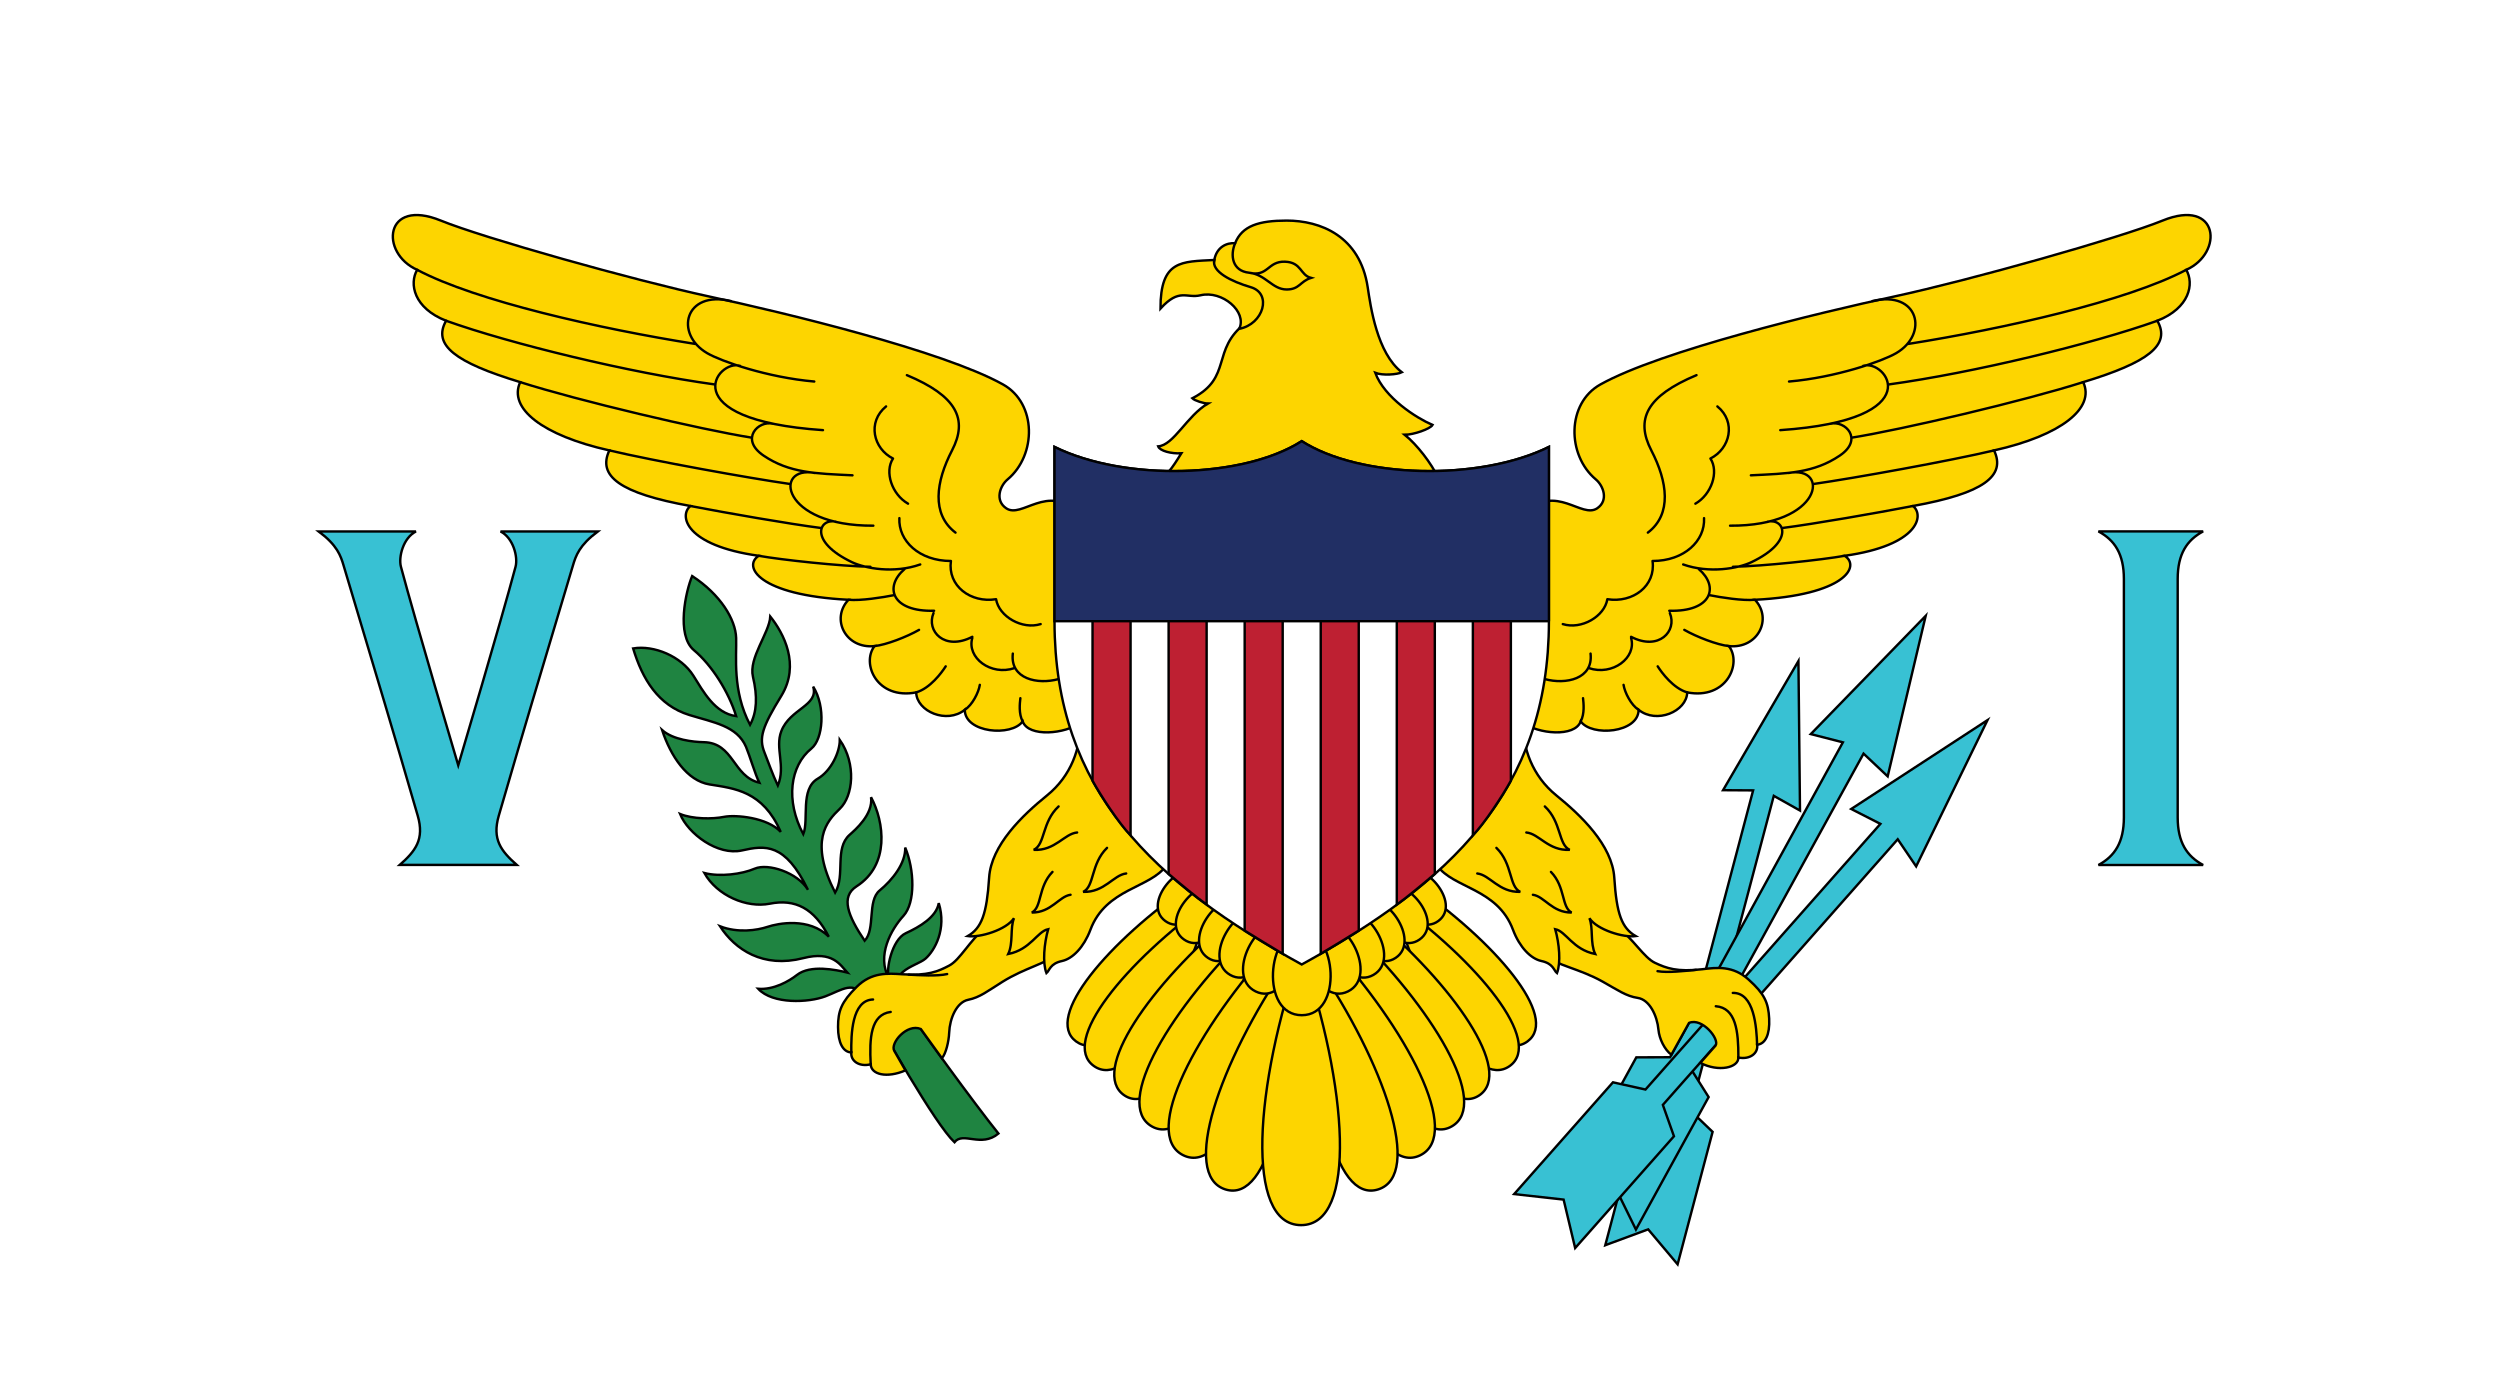 <?xml version="1.0" encoding="UTF-8" standalone="no"?>
<!-- Generator: Adobe Illustrator 18.0.0, SVG Export Plug-In . SVG Version: 6.00 Build 0)  -->
<!DOCTYPE svg  PUBLIC '-//W3C//DTD SVG 1.1//EN'  'http://www.w3.org/Graphics/SVG/1.1/DTD/svg11.dtd'>
<svg style="enable-background:new 0 0 144 80" xmlns="http://www.w3.org/2000/svg" xml:space="preserve" version="1.1" y="0px" x="0px" xmlns:xlink="http://www.w3.org/1999/xlink" viewBox="0 0 144 80">
<g id="ISV">
		<rect height="81" width="144.58" y="0" x="0" fill="#fff"/>
		<path d="m29.764 49.818c-0.901-0.8-1.431-1.466-1.034-2.834 1.635-5.635 2.034-6.901 4.269-14.404 0.171-0.576 0.367-1.168 1.434-1.968h-5.603c0.733 0.366 1.016 1.472 0.866 2.034-0.834 3.135-3.301 11.438-3.301 11.438s-2.467-8.303-3.301-11.438c-0.15-0.562 0.133-1.668 0.866-2.034h-5.601c1.067 0.8 1.263 1.392 1.434 1.968 2.234 7.503 2.635 8.77 4.268 14.404 0.398 1.368-0.132 2.034-1.033 2.834h6.736z" fill="#38C1D3"/>
		<path d="m29.764 49.818c-0.901-0.8-1.431-1.466-1.034-2.834 1.635-5.635 2.034-6.901 4.269-14.404 0.171-0.576 0.367-1.168 1.434-1.968h-5.603c0.733 0.366 1.016 1.472 0.866 2.034-0.834 3.135-3.301 11.438-3.301 11.438s-2.467-8.303-3.301-11.438c-0.15-0.562 0.133-1.668 0.866-2.034h-5.601c1.067 0.8 1.263 1.392 1.434 1.968 2.234 7.503 2.635 8.77 4.268 14.404 0.398 1.368-0.132 2.034-1.033 2.834h6.736v0z" stroke="#000" stroke-linecap="round" stroke-width=".14" fill="none"/>
		<path d="m126.9 49.824c-0.939-0.506-1.465-1.306-1.465-2.739v-13.738c0-1.434 0.525-2.234 1.465-2.739h-6.031c0.94 0.505 1.467 1.306 1.467 2.739v13.738c0 1.434-0.526 2.233-1.467 2.739h6.03z" fill="#38C1D3"/>
		<path d="m126.9 49.824c-0.939-0.506-1.465-1.306-1.465-2.739v-13.738c0-1.434 0.525-2.234 1.465-2.739h-6.031c0.94 0.505 1.467 1.306 1.467 2.739v13.738c0 1.434-0.526 2.233-1.467 2.739h6.03v0z" stroke="#000" stroke-linecap="round" stroke-width=".14" fill="none"/>
		<polygon points="103.59 38.075 103.68 46.688 102.17 45.841 97.374 63.976 98.646 65.195 96.63 72.825 94.934 70.81 92.464 71.724 94.481 64.094 96.188 63.662 100.98 45.526 99.248 45.515" fill="#38C1D3"/>
		<polygon stroke-linecap="round" stroke="#000" points="103.59 38.075 103.68 46.688 102.17 45.841 97.374 63.976 98.646 65.195 96.63 72.825 94.934 70.81 92.464 71.724 94.481 64.094 96.188 63.662 100.98 45.526 99.248 45.515" stroke-width=".14" fill="none"/>
		<polygon points="110.92 35.473 108.73 44.718 107.34 43.408 97.381 61.547 98.417 63.191 94.229 70.822 92.948 68.215 90.062 68.536 94.251 60.904 96.195 60.896 106.15 42.758 104.3 42.284" fill="#38C1D3"/>
		<polygon stroke-linecap="round" stroke="#000" points="110.92 35.473 108.73 44.718 107.34 43.408 97.381 61.547 98.417 63.191 94.229 70.822 92.948 68.215 90.062 68.536 94.251 60.904 96.195 60.896 106.15 42.758 104.3 42.284" stroke-width=".14" fill="none"/>
		<polygon points="114.48 41.479 110.37 49.904 109.31 48.341 95.78 63.641 96.42 65.449 90.729 71.887 90.064 69.097 87.215 68.779 92.905 62.342 94.78 62.757 108.31 47.456 106.63 46.598" fill="#38C1D3"/>
		<polygon stroke-linecap="round" stroke="#000" points="114.48 41.479 110.37 49.904 109.31 48.341 95.78 63.641 96.42 65.449 90.729 71.887 90.064 69.097 87.215 68.779 92.905 62.342 94.78 62.757 108.31 47.456 106.63 46.598" stroke-width=".14" fill="none"/>
		<path d="m52.038 57.788c-1.268-1.834 0.732-2.101 1.267-2.567 0.532-0.467 1.233-1.7 0.767-3.201-0.133 0.801-1.102 1.367-1.9 1.733-0.8 0.367-1.167 2.135-0.967 2.602-0.734-1.301 0.133-2.834 0.834-3.602 0.699-0.767 0.633-2.668 0.1-3.934 0.033 0.9-0.734 1.867-1.467 2.468s-0.234 2.234-0.867 2.901c-0.967-1.435-1.4-2.534-0.467-3.135 1.925-1.236 1.601-3.701 0.834-5.135 0.133 1-0.936 1.9-1.234 2.167-0.893 0.794-0.233 2.335-0.834 3.334-1.5-2.967-0.5-4.101 0.268-4.834 0.767-0.734 0.967-2.567 0-3.969 0 0.7-0.492 1.783-1.268 2.234-1.034 0.601-0.5 2.368-0.834 3.201-1.034-1.94-0.767-3.935 0.467-4.936 0.668-0.542 0.834-2.4 0.101-3.568 0.333 1.101-1.334 1.268-1.834 2.568-0.38 0.984 0.267 2.001-0.2 3.135-0.301-0.633-0.567-1.401-0.768-1.901-0.34-0.852-0.134-1.467 0.968-3.267 1.1-1.802 0.133-3.603-0.634-4.569-0.066 0.967-1.257 2.38-1 3.468 0.267 1.134 0.233 2.034-0.167 2.769-1.034-1.969-0.767-3.936-0.801-5.002-0.033-1.067-0.9-2.501-2.534-3.568-0.366 0.867-0.933 3.401 0.1 4.269 1.035 0.867 2.002 2.401 2.435 3.802-1.233-0.167-1.9-1.435-2.467-2.335-0.7-1.113-2.268-1.768-3.468-1.567 0.533 1.767 1.441 3.279 3.234 3.834 1.4 0.434 2.749 0.625 3.268 1.835 0.199 0.466 0.533 1.601 0.767 2.066-1.533-0.366-1.467-2.301-3.201-2.334-0.601-0.012-1.767-0.134-2.4-0.699 0.499 1.5 1.431 2.921 2.734 3.133 1.434 0.234 3.067 0.367 4.101 2.734-0.766-0.833-2.601-1-3.267-0.867-0.667 0.134-1.802 0.134-2.534-0.166 0.466 1.133 2.162 2.417 3.566 2.101 1.334-0.3 2.484-0.451 3.803 2.267-0.602-1.001-2.303-1.548-3.068-1.218-0.734 0.317-2 0.483-2.901 0.25 0.733 1.301 2.435 2.034 3.769 1.768 1.461-0.292 2.566 0.267 3.4 1.901-1.133-1.134-2.934-0.768-3.533-0.567-0.601 0.2-1.701 0.366-2.734-0.033 0.866 1.334 2.467 2.434 4.801 1.834 1.686-0.434 2.135 0.399 2.533 0.833-0.666-0.166-2.133-0.466-2.9 0.135-0.458 0.359-1.333 0.866-2.233 0.799 0.833 0.901 2.9 0.802 3.868 0.435 0.967-0.367 1.667-0.967 2.268 0.1 1.066 2 4.067 7.269 5.168 8.303 0.5-0.634 1.533 0.334 2.533-0.5-1.337-1.669-4.639-6.171-5.472-7.505z" fill="#1F8441"/>
		<path d="m52.038 57.788c-1.268-1.834 0.732-2.101 1.267-2.567 0.532-0.467 1.233-1.7 0.767-3.201-0.133 0.801-1.102 1.367-1.9 1.733-0.8 0.367-1.167 2.135-0.967 2.602-0.734-1.301 0.133-2.834 0.834-3.602 0.699-0.767 0.633-2.668 0.1-3.934 0.033 0.9-0.734 1.867-1.467 2.468s-0.234 2.234-0.867 2.901c-0.967-1.435-1.4-2.534-0.467-3.135 1.925-1.236 1.601-3.701 0.834-5.135 0.133 1-0.936 1.9-1.234 2.167-0.893 0.794-0.233 2.335-0.834 3.334-1.5-2.967-0.5-4.101 0.268-4.834 0.767-0.734 0.967-2.567 0-3.969 0 0.7-0.492 1.783-1.268 2.234-1.034 0.601-0.5 2.368-0.834 3.201-1.034-1.94-0.767-3.935 0.467-4.936 0.668-0.542 0.834-2.4 0.101-3.568 0.333 1.101-1.334 1.268-1.834 2.568-0.38 0.984 0.267 2.001-0.2 3.135-0.301-0.633-0.567-1.401-0.768-1.901-0.34-0.852-0.134-1.467 0.968-3.267 1.1-1.802 0.133-3.603-0.634-4.569-0.066 0.967-1.257 2.38-1 3.468 0.267 1.134 0.233 2.034-0.167 2.769-1.034-1.969-0.767-3.936-0.801-5.002-0.033-1.067-0.9-2.501-2.534-3.568-0.366 0.867-0.933 3.401 0.1 4.269 1.035 0.867 2.002 2.401 2.435 3.802-1.233-0.167-1.9-1.435-2.467-2.335-0.7-1.113-2.268-1.768-3.468-1.567 0.533 1.767 1.441 3.279 3.234 3.834 1.4 0.434 2.749 0.625 3.268 1.835 0.199 0.466 0.533 1.601 0.767 2.066-1.533-0.366-1.467-2.301-3.201-2.334-0.601-0.012-1.767-0.134-2.4-0.699 0.499 1.5 1.431 2.921 2.734 3.133 1.434 0.234 3.067 0.367 4.101 2.734-0.766-0.833-2.601-1-3.267-0.867-0.667 0.134-1.802 0.134-2.534-0.166 0.466 1.133 2.162 2.417 3.566 2.101 1.334-0.3 2.484-0.451 3.803 2.267-0.602-1.001-2.303-1.548-3.068-1.218-0.734 0.317-2 0.483-2.901 0.25 0.733 1.301 2.435 2.034 3.769 1.768 1.461-0.292 2.566 0.267 3.4 1.901-1.133-1.134-2.934-0.768-3.533-0.567-0.601 0.2-1.701 0.366-2.734-0.033 0.866 1.334 2.467 2.434 4.801 1.834 1.686-0.434 2.135 0.399 2.533 0.833-0.666-0.166-2.133-0.466-2.9 0.135-0.458 0.359-1.333 0.866-2.233 0.799 0.833 0.901 2.9 0.802 3.868 0.435 0.967-0.367 1.667-0.967 2.268 0.1 1.066 2 4.067 7.269 5.168 8.303 0.5-0.634 1.533 0.334 2.533-0.5-1.337-1.669-4.639-6.171-5.472-7.505v0z" stroke="#000" stroke-linecap="round" stroke-width=".14" fill="none"/>
		<path d="m93.091 53.337c1.006 0.752 1.594 1.824 2.243 2.126 0.648 0.301 1.262 0.537 2.722 0.364 0.829-0.099 1.759-0.222 2.668 0.601 0.909 0.822 1.134 1.312 1.18 2.245 0.047 0.933-0.227 1.463-0.693 1.503 0.074 0.481-0.406 0.872-1.08 0.738 0.012 0.584-1.131 0.856-2.193 0.308l0.883-1.001c0.232-0.379-0.781-1.622-1.533-1.301l-1.017 1.834c-0.398-0.297-0.698-0.933-0.743-1.43-0.074-0.832-0.521-1.744-1.193-1.844-0.674-0.1-1.156-0.455-2.017-0.935-1.374-0.766-2.583-0.906-3.45-1.564-0.831-1.242 2.61-4.574 4.224-1.644z" fill="#FDD500"/>
		<path d="m93.091 53.337c1.006 0.752 1.594 1.824 2.243 2.126 0.648 0.301 1.262 0.537 2.722 0.364 0.829-0.099 1.759-0.222 2.668 0.601 0.909 0.822 1.134 1.312 1.18 2.245 0.047 0.933-0.227 1.463-0.693 1.503 0.074 0.481-0.406 0.872-1.08 0.738 0.012 0.584-1.131 0.856-2.193 0.308l0.883-1.001c0.232-0.379-0.781-1.622-1.533-1.301l-1.017 1.834c-0.398-0.297-0.698-0.933-0.743-1.43-0.074-0.832-0.521-1.744-1.193-1.844-0.674-0.1-1.156-0.455-2.017-0.935-1.374-0.766-2.583-0.906-3.45-1.564-0.831-1.242 2.61-4.574 4.224-1.644v0z" stroke="#000" stroke-linecap="round" stroke-width=".14" fill="none"/>
		<path d="m61.107 54.82c-0.833 0.701-2.034 0.901-3.368 1.734-0.836 0.521-1.301 0.899-1.967 1.033-0.667 0.134-1.067 1.067-1.1 1.9-0.021 0.5-0.185 1.201-0.417 1.468l-1.217-1.685c-0.801-0.333-1.768 0.817-1.533 1.251l0.649 1.135c-1.085 0.466-1.983 0.233-2.001-0.352-0.667 0.167-1.168-0.199-1.117-0.683-0.467-0.018-0.766-0.534-0.766-1.468 0-0.933 0.199-1.434 1.066-2.301 0.866-0.867 1.801-0.79 2.633-0.734 1.469 0.101 2.068-0.166 2.702-0.499s1.167-1.434 2.134-2.234c2.519-2.102 5.383-0.291 4.302 1.435z" fill="#FDD500"/>
		<path d="m61.107 54.82c-0.833 0.701-2.034 0.901-3.368 1.734-0.836 0.521-1.301 0.899-1.967 1.033-0.667 0.134-1.067 1.067-1.1 1.9-0.021 0.5-0.185 1.201-0.417 1.468l-1.217-1.685c-0.801-0.333-1.768 0.817-1.533 1.251l0.649 1.135c-1.085 0.466-1.983 0.233-2.001-0.352-0.667 0.167-1.168-0.199-1.117-0.683-0.467-0.018-0.766-0.534-0.766-1.468 0-0.933 0.199-1.434 1.066-2.301 0.866-0.867 1.801-0.79 2.633-0.734 1.469 0.101 2.068-0.166 2.702-0.499s1.167-1.434 2.134-2.234c2.519-2.102 5.383-0.291 4.302 1.435v0z" stroke="#000" stroke-linecap="round" stroke-width=".14" fill="none"/>
		<path d="m62.132 29.521c-1.826-1.684-3.272 0.374-4.176-0.245-0.668-0.457-0.354-1.299 0.084-1.664 1.67-1.401 1.688-4.379-0.267-5.468-3.469-1.935-12.604-4.136-16.939-5.069-4.335-0.934-13.017-3.38-15.439-4.368-3.268-1.334-3.534 1.868-1.366 2.835-0.467 0.8-0.201 2.2 1.667 2.934-0.801 1.4 0.533 2.4 4.268 3.535-0.699 1.5 1.267 3.067 5.136 3.934-0.701 1.469 0.6 2.468 4.668 3.201-0.667 0.534-0.334 2.268 3.934 2.868-0.933 0.6-0.033 2.267 5.169 2.534-1.034 1.101-0.167 2.834 1.5 2.668-0.768 1 0.134 3.1 2.4 2.667 0.034 1.101 1.768 1.835 2.801 1.001 0 1.334 2.702 1.566 3.334 0.666 0.334 0.935 2.469 0.733 3.336 0.067 0 1.467-0.533 3.067-1.936 4.201-1.4 1.134-3.215 2.86-3.333 4.735-0.134 2.1-0.434 2.9-1.234 3.368 0.7 0.1 2.234-0.367 2.667-1.034-0.233 0.566-0.033 1.434-0.332 2.066 1.301-0.266 1.667-1.3 2.301-1.433-0.234 0.833-0.334 1.934-0.1 2.534 0.183-0.15 0.199-0.551 0.9-0.7 0.6-0.129 1.252-0.784 1.633-1.801 0.9-2.401 3.459-2.384 4.368-3.701l-5.044-20.331z" fill="#FDD500"/>
		<path stroke-width=".14" d="m62.132 29.521c-1.826-1.684-3.272 0.374-4.176-0.245-0.668-0.457-0.354-1.299 0.084-1.664 1.67-1.401 1.688-4.379-0.267-5.468-3.469-1.935-12.604-4.136-16.939-5.069-4.335-0.934-13.017-3.38-15.439-4.368-3.268-1.334-3.534 1.868-1.366 2.835-0.467 0.8-0.201 2.2 1.667 2.934-0.801 1.4 0.533 2.4 4.268 3.535-0.699 1.5 1.267 3.067 5.136 3.934-0.701 1.469 0.6 2.468 4.668 3.201-0.667 0.534-0.334 2.268 3.934 2.868-0.933 0.6-0.033 2.267 5.169 2.534-1.034 1.101-0.167 2.834 1.5 2.668-0.768 1 0.134 3.1 2.4 2.667 0.034 1.101 1.768 1.835 2.801 1.001 0 1.334 2.702 1.566 3.334 0.666 0.334 0.935 2.469 0.733 3.336 0.067 0 1.467-0.533 3.067-1.936 4.201-1.4 1.134-3.215 2.86-3.333 4.735-0.134 2.1-0.434 2.9-1.234 3.368 0.7 0.1 2.234-0.367 2.667-1.034-0.233 0.566-0.033 1.434-0.332 2.066 1.301-0.266 1.667-1.3 2.301-1.433-0.234 0.833-0.334 1.934-0.1 2.534 0.183-0.15 0.199-0.551 0.9-0.7 0.6-0.129 1.252-0.784 1.633-1.801 0.9-2.401 3.459-2.384 4.368-3.701l-5.044-20.331z" stroke="#000" fill="none"/>
		<path d="m87.825 29.521c1.825-1.684 3.271 0.374 4.177-0.245 0.667-0.457 0.352-1.299-0.085-1.664-1.67-1.401-1.686-4.379 0.268-5.468 3.467-1.935 12.604-4.136 16.939-5.069 4.335-0.934 13.017-3.38 15.438-4.368 3.268-1.334 3.534 1.868 1.366 2.835 0.467 0.8 0.201 2.2-1.667 2.934 0.801 1.4-0.533 2.4-4.268 3.535 0.7 1.5-1.268 3.067-5.135 3.934 0.699 1.469-0.601 2.468-4.669 3.201 0.667 0.534 0.334 2.268-3.935 2.868 0.934 0.6 0.034 2.267-5.169 2.534 1.034 1.101 0.166 2.834-1.5 2.668 0.767 1-0.133 3.1-2.4 2.667-0.033 1.101-1.768 1.835-2.801 1.001 0 1.334-2.701 1.566-3.335 0.666-0.334 0.935-2.468 0.733-3.335 0.067 0 1.467 0.534 3.067 1.935 4.201 1.4 1.134 3.216 2.86 3.334 4.735 0.134 2.1 0.433 2.9 1.233 3.368-0.699 0.1-2.232-0.367-2.666-1.034 0.233 0.566 0.032 1.434 0.333 2.066-1.302-0.266-1.667-1.3-2.302-1.433 0.234 0.833 0.334 1.934 0.102 2.534-0.185-0.15-0.201-0.551-0.901-0.7-0.601-0.129-1.252-0.784-1.634-1.801-0.9-2.401-3.459-2.384-4.368-3.701l5.04-20.331z" fill="#FDD500"/>
		<path stroke-width=".14" d="m87.825 29.521c1.825-1.684 3.271 0.374 4.177-0.245 0.667-0.457 0.352-1.299-0.085-1.664-1.67-1.401-1.686-4.379 0.268-5.468 3.467-1.935 12.604-4.136 16.939-5.069 4.335-0.934 13.017-3.38 15.438-4.368 3.268-1.334 3.534 1.868 1.366 2.835 0.467 0.8 0.201 2.2-1.667 2.934 0.801 1.4-0.533 2.4-4.268 3.535 0.7 1.5-1.268 3.067-5.135 3.934 0.699 1.469-0.601 2.468-4.669 3.201 0.667 0.534 0.334 2.268-3.935 2.868 0.934 0.6 0.034 2.267-5.169 2.534 1.034 1.101 0.166 2.834-1.5 2.668 0.767 1-0.133 3.1-2.4 2.667-0.033 1.101-1.768 1.835-2.801 1.001 0 1.334-2.701 1.566-3.335 0.666-0.334 0.935-2.468 0.733-3.335 0.067 0 1.467 0.534 3.067 1.935 4.201 1.4 1.134 3.216 2.86 3.334 4.735 0.134 2.1 0.433 2.9 1.233 3.368-0.699 0.1-2.232-0.367-2.666-1.034 0.233 0.566 0.032 1.434 0.333 2.066-1.302-0.266-1.667-1.3-2.302-1.433 0.234 0.833 0.334 1.934 0.102 2.534-0.185-0.15-0.201-0.551-0.901-0.7-0.601-0.129-1.252-0.784-1.634-1.801-0.9-2.401-3.459-2.384-4.368-3.701l5.04-20.331z" stroke="#000" fill="none"/>
		<path d="m66.576 27.777c0.7-0.3 1.267-1.366 1.467-1.667-0.567 0.034-1.234-0.132-1.334-0.399 0.9-0.066 1.667-1.768 2.867-2.468-0.233 0-0.767-0.167-0.899-0.301 2.334-1.2 1.066-2.8 3.067-4.334 1.292-0.99-0.066-1.901-0.601-2.234-0.533-0.333-1.391-0.358-1.2-1.399 0.134-0.734 0.7-1.002 1.2-0.968 0.401-1.001 1.368-1.301 2.968-1.301 1.935 0 4.221 0.88 4.668 3.835 0.167 1.101 0.534 3.801 1.968 4.902-0.267 0.133-1.1 0.199-1.533 0.032 0.533 1.434 2.367 2.602 3.301 3.002-0.133 0.232-1.101 0.566-1.602 0.566 0.701 0.566 1.534 1.634 1.936 2.501l-16.273 0.233z" fill="#FDD500"/>
		<path d="m66.576 27.777c0.7-0.3 1.267-1.366 1.467-1.667-0.567 0.034-1.234-0.132-1.334-0.399 0.9-0.066 1.667-1.768 2.867-2.468-0.233 0-0.767-0.167-0.899-0.301 2.334-1.2 1.066-2.8 3.067-4.334 1.292-0.99-0.066-1.901-0.601-2.234-0.533-0.333-1.391-0.358-1.2-1.399 0.134-0.734 0.7-1.002 1.2-0.968 0.401-1.001 1.368-1.301 2.968-1.301 1.935 0 4.221 0.88 4.668 3.835 0.167 1.101 0.534 3.801 1.968 4.902-0.267 0.133-1.1 0.199-1.533 0.032 0.533 1.434 2.367 2.602 3.301 3.002-0.133 0.232-1.101 0.566-1.602 0.566 0.701 0.566 1.534 1.634 1.936 2.501l-16.273 0.233v0z" stroke="#000" stroke-linecap="round" stroke-width=".14" fill="none"/>
		<path d="m69.943 14.975c-1.9 0.1-3.101-0.001-3.101 2.8 1.099-1.206 1.49-0.572 2.309-0.767 1.244-0.296 2.703 0.947 2.227 1.934 1.399-0.267 1.911-2.035 0.666-2.4-1.134-0.334-2.267-0.901-2.101-1.567z" fill="#FDD500"/>
		<path d="m69.943 14.975c-1.9 0.1-3.101-0.001-3.101 2.8 1.099-1.206 1.49-0.572 2.309-0.767 1.244-0.296 2.703 0.947 2.227 1.934 1.399-0.267 1.911-2.035 0.666-2.4-1.134-0.334-2.267-0.901-2.101-1.567v0z" stroke="#000" stroke-linecap="round" stroke-width=".14" fill="none"/>
		<path d="m87.983 59.986c-1.872 1.377-4.937-3.468-6.682-9.083 4.843 3.338 8.553 7.705 6.682 9.083z" fill="#FDD500"/>
		<path d="m87.983 59.986c-1.872 1.377-4.937-3.468-6.682-9.083 4.843 3.338 8.553 7.705 6.682 9.083v0z" stroke="#000" stroke-linecap="round" stroke-width=".14" fill="none"/>
		<path d="m86.955 61.405c-1.968 1.391-5.048-3.692-6.744-9.546 4.951 3.555 8.71 8.156 6.744 9.546z" fill="#FDD500"/>
		<path d="m86.955 61.405c-1.968 1.391-5.048-3.692-6.744-9.546 4.951 3.555 8.71 8.156 6.744 9.546v0z" stroke="#000" stroke-linecap="round" stroke-width=".14" fill="none"/>
		<path d="m85.198 63.097c-2.037 1.353-4.854-4.141-6.251-10.369 4.765 3.991 8.286 9.015 6.251 10.369z" fill="#FDD500"/>
		<path d="m85.198 63.097c-2.037 1.353-4.854-4.141-6.251-10.369 4.765 3.991 8.286 9.015 6.251 10.369v0z" stroke="#000" stroke-linecap="round" stroke-width=".14" fill="none"/>
		<path d="m83.62 64.881c-2.251 1.283-4.834-4.729-5.86-11.418 4.75 4.564 8.11 10.134 5.86 11.418z" fill="#FDD500"/>
		<path d="m83.62 64.881c-2.251 1.283-4.834-4.729-5.86-11.418 4.75 4.564 8.11 10.134 5.86 11.418v0z" stroke="#000" stroke-linecap="round" stroke-width=".14" fill="none"/>
		<path d="m81.806 66.544c-2.441 1.199-4.758-5.27-5.402-12.346 4.683 5.093 7.844 11.147 5.402 12.346z" fill="#FDD500"/>
		<path d="m81.806 66.544c-2.441 1.199-4.758-5.27-5.402-12.346 4.683 5.093 7.844 11.147 5.402 12.346v0z" stroke="#000" stroke-linecap="round" stroke-width=".14" fill="none"/>
		<path d="m79.388 68.509c-2.59 0.831-3.941-5.906-3.547-13 3.89 5.719 6.138 12.169 3.547 13z" fill="#FDD500"/>
		<path d="m79.388 68.509c-2.59 0.831-3.941-5.906-3.547-13 3.89 5.719 6.138 12.169 3.547 13v0z" stroke="#000" stroke-linecap="round" stroke-width=".14" fill="none"/>
		<path d="m61.982 59.986c1.872 1.377 4.938-3.468 6.682-9.083-4.842 3.338-8.554 7.705-6.682 9.083z" fill="#FDD500"/>
		<path d="m61.982 59.986c1.872 1.377 4.938-3.468 6.682-9.083-4.842 3.338-8.554 7.705-6.682 9.083v0z" stroke="#000" stroke-linecap="round" stroke-width=".14" fill="none"/>
		<path d="m63.012 61.405c1.968 1.391 5.048-3.692 6.743-9.546-4.951 3.555-8.711 8.156-6.743 9.546z" fill="#FDD500"/>
		<path d="m63.012 61.405c1.968 1.391 5.048-3.692 6.743-9.546-4.951 3.555-8.711 8.156-6.743 9.546v0z" stroke="#000" stroke-linecap="round" stroke-width=".14" fill="none"/>
		<path d="m64.77 63.097c2.035 1.353 4.853-4.141 6.249-10.369-4.764 3.991-8.286 9.015-6.249 10.369z" fill="#FDD500"/>
		<path d="m64.77 63.097c2.035 1.353 4.853-4.141 6.249-10.369-4.764 3.991-8.286 9.015-6.249 10.369v0z" stroke="#000" stroke-linecap="round" stroke-width=".14" fill="none"/>
		<path d="m66.346 64.881c2.251 1.283 4.834-4.729 5.86-11.418-4.75 4.564-8.111 10.134-5.86 11.418z" fill="#FDD500"/>
		<path d="m66.346 64.881c2.251 1.283 4.834-4.729 5.86-11.418-4.75 4.564-8.111 10.134-5.86 11.418v0z" stroke="#000" stroke-linecap="round" stroke-width=".14" fill="none"/>
		<path d="m68.159 66.544c2.443 1.199 4.76-5.27 5.402-12.346-4.681 5.093-7.843 11.147-5.402 12.346z" fill="#FDD500"/>
		<path d="m68.159 66.544c2.443 1.199 4.76-5.27 5.402-12.346-4.681 5.093-7.843 11.147-5.402 12.346v0z" stroke="#000" stroke-linecap="round" stroke-width=".14" fill="none"/>
		<path d="m70.578 68.509c2.591 0.831 3.942-5.906 3.548-13-3.892 5.719-6.139 12.169-3.548 13z" fill="#FDD500"/>
		<path d="m70.578 68.509c2.591 0.831 3.942-5.906 3.548-13-3.892 5.719-6.139 12.169-3.548 13v0z" stroke="#000" stroke-linecap="round" stroke-width=".14" fill="none"/>
		<path d="m74.944 70.567c3.258 0 2.693-8.011 0-15.797-2.692 7.787-3.255 15.797 0 15.797z" fill="#FDD500"/>
		<path d="m74.944 70.567c3.258 0 2.693-8.011 0-15.797-2.692 7.787-3.255 15.797 0 15.797v0z" stroke="#000" stroke-linecap="round" stroke-width=".14" fill="none"/>
		<path d="m82.848 53.049c-1.391 1.023-3.214-1.955-2.062-2.803 1.151-0.847 3.452 1.78 2.062 2.803z" fill="#FDD500"/>
		<path d="m82.848 53.049c-1.391 1.023-3.214-1.955-2.062-2.803 1.151-0.847 3.452 1.78 2.062 2.803v0z" stroke="#000" stroke-linecap="round" stroke-width=".14" fill="none"/>
		<path d="m81.77 54.114c-1.462 1.031-3.291-2.091-2.081-2.946 1.209-0.856 3.542 1.913 2.081 2.946z" fill="#FDD500"/>
		<path d="m81.77 54.114c-1.462 1.031-3.291-2.091-2.081-2.946 1.209-0.856 3.542 1.913 2.081 2.946v0z" stroke="#000" stroke-linecap="round" stroke-width=".14" fill="none"/>
		<path d="m80.389 55.174c-1.512 1.005-3.181-2.368-1.929-3.2s3.441 2.196 1.929 3.2z" fill="#FDD500"/>
		<path d="m80.389 55.174c-1.512 1.005-3.181-2.368-1.929-3.2s3.441 2.196 1.929 3.2v0z" stroke="#000" stroke-linecap="round" stroke-width=".14" fill="none"/>
		<path d="m79.107 56.155c-1.673 0.953-3.193-2.735-1.808-3.524 1.384-0.79 3.48 2.57 1.808 3.524z" fill="#FDD500"/>
		<path d="m79.107 56.155c-1.673 0.953-3.193-2.735-1.808-3.524 1.384-0.79 3.48 2.57 1.808 3.524v0z" stroke="#000" stroke-linecap="round" stroke-width=".14" fill="none"/>
		<path d="m77.643 57.106c-1.813 0.891-3.169-3.072-1.667-3.81 1.502-0.736 3.481 2.92 1.667 3.81z" fill="#FDD500"/>
		<path d="m77.643 57.106c-1.813 0.891-3.169-3.072-1.667-3.81 1.502-0.736 3.481 2.92 1.667 3.81v0z" stroke="#000" stroke-linecap="round" stroke-width=".14" fill="none"/>
		<path d="m67.119 53.049c1.39 1.023 3.214-1.955 2.062-2.803-1.152-0.847-3.452 1.78-2.062 2.803z" fill="#FDD500"/>
		<path d="m67.119 53.049c1.39 1.023 3.214-1.955 2.062-2.803-1.152-0.847-3.452 1.78-2.062 2.803v0z" stroke="#000" stroke-linecap="round" stroke-width=".14" fill="none"/>
		<path d="m68.196 54.114c1.462 1.031 3.291-2.091 2.081-2.946-1.21-0.856-3.542 1.913-2.081 2.946z" fill="#FDD500"/>
		<path d="m68.196 54.114c1.462 1.031 3.291-2.091 2.081-2.946-1.21-0.856-3.542 1.913-2.081 2.946v0z" stroke="#000" stroke-linecap="round" stroke-width=".14" fill="none"/>
		<path d="m69.578 55.174c1.511 1.005 3.181-2.368 1.929-3.2s-3.442 2.196-1.929 3.2z" fill="#FDD500"/>
		<path d="m69.578 55.174c1.511 1.005 3.181-2.368 1.929-3.2s-3.442 2.196-1.929 3.2v0z" stroke="#000" stroke-linecap="round" stroke-width=".14" fill="none"/>
		<path d="m70.858 56.155c1.672 0.953 3.193-2.735 1.81-3.524-1.385-0.79-3.481 2.57-1.81 3.524z" fill="#FDD500"/>
		<path d="m70.858 56.155c1.672 0.953 3.193-2.735 1.81-3.524-1.385-0.79-3.481 2.57-1.81 3.524v0z" stroke="#000" stroke-linecap="round" stroke-width=".14" fill="none"/>
		<path d="m72.323 57.106c1.814 0.891 3.169-3.072 1.667-3.81-1.503-0.736-3.48 2.92-1.667 3.81z" fill="#FDD500"/>
		<path d="m72.323 57.106c1.814 0.891 3.169-3.072 1.667-3.81-1.503-0.736-3.48 2.92-1.667 3.81v0z" stroke="#000" stroke-linecap="round" stroke-width=".14" fill="none"/>
		<path d="m74.983 58.475c2.418 0 2.003-4.876 0-4.876s-2.419 4.876 0 4.876z" fill="#FDD500"/>
		<path d="m74.983 58.475c2.418 0 2.003-4.876 0-4.876s-2.419 4.876 0 4.876v0zm-3.839-44.468c-0.299 0.7-0.167 1.601 0.801 1.701 0.967 0.099 1.333 0.966 2.167 0.966 0.745 0 0.768-0.466 1.4-0.667-0.633-0.166-0.533-0.9-1.5-0.933-1.005-0.035-0.967 0.899-2.067 0.634m35.905 1.633c2.67-0.634 3.266 1.895 1.369 3.001-0.801 0.468-3.469 1.4-6.17 1.634m22.88-6.435c-3.4 1.8-10.536 3.4-16.005 4.268m14.34-1.334c-3.734 1.334-10.603 3.001-15.472 3.669m11.2-0.134c-3.335 1.066-10.405 2.734-13.339 3.2m8.21 0.733c-2.534 0.601-8.069 1.602-10.404 1.934m5.73 1.268c-2.068 0.4-5.701 1.034-7.535 1.269m3.6 1.599c-1.3 0.233-4.702 0.6-6.437 0.634m7.497-11.571c1.299-0.434 4.002 3.101-4.769 3.7m2.89-0.366c0.834-0.217 1.939 0.887 0.533 1.834-1.483 1.001-2.984 1.033-5.117 1.134m2.17-0.133c2.399-0.468 2.001 3.067-3.368 3.034m2.168-0.233c0.967-0.201 1.57 1.136-0.934 2.334-0.768 0.366-2.435 0.667-3.936 0.133m0.899 0.266c1.2 1.034 0.732 2.468-1.699 2.401m0.032 0.134c0.434 1.033-0.634 2.201-2.233 1.366m-0.001 0.068c0.333 1.134-1.068 2.2-2.435 1.734m9.573-3.935c-0.701 0.066-1.967-0.133-2.634-0.268m1.131 2.936c-0.666-0.067-1.867-0.534-2.568-0.934m0.168 3.601c-0.801-0.233-1.469-1.133-1.701-1.5m-1.1 2.501c-0.434-0.268-0.801-1.001-0.867-1.435m-2.468 2.101c0.233-0.433 0.166-1.033 0.134-1.333m0.433-2.569c0.166 1.468-1.434 1.801-2.635 1.468m8.737-17.506c-2.868 1.2-3.534 2.534-2.602 4.334 0.935 1.802 1.201 3.668-0.199 4.736" stroke="#000" stroke-linecap="round" stroke-width=".14" fill="none"/>
		<path stroke-linejoin="round" d="m98.921 23.41c1.1 0.9 0.732 2.434-0.4 3.001 0.5 0.767 0.064 2.067-0.867 2.601m0.499 0.833c0.066 1.302-1.135 2.468-2.967 2.468 0.199 1.435-1.135 2.435-2.602 2.201-0.167 1-1.501 1.768-2.567 1.434" stroke="#000" stroke-linecap="round" stroke-width=".14" fill="none"/>
		<path d="m88.983 46.451c0.967 0.9 0.767 2.2 1.434 2.5-1.233 0.067-1.768-0.934-2.5-0.999m-1.724 0.886c0.944 0.923 0.715 2.218 1.374 2.534-1.234 0.038-1.744-0.975-2.476-1.059m4.244-0.091c0.84 0.862 0.598 2.037 1.191 2.342-1.127 0.004-1.566-0.932-2.231-1.025m-46.194-34.198c-2.668-0.634-3.264 1.895-1.367 3.001 0.801 0.468 3.469 1.4 6.168 1.634m-22.874-6.435c3.4 1.8 10.536 3.4 16.006 4.268m-14.339-1.334c3.734 1.334 10.604 3.001 15.472 3.669m-11.204-0.134c3.335 1.066 10.404 2.734 13.338 3.2m-8.202 0.733c2.534 0.601 8.068 1.602 10.403 1.934m-5.735 1.268c2.067 0.4 5.701 1.034 7.535 1.269m-3.601 1.599c1.301 0.233 4.702 0.6 6.436 0.634m-7.503-11.571c-1.3-0.434-4.002 3.101 4.769 3.7m-2.884-0.366c-0.834-0.217-1.938 0.887-0.534 1.834 1.483 1.001 2.984 1.033 5.118 1.134m-2.166-0.133c-2.401-0.468-2.002 3.067 3.367 3.034m-2.168-0.233c-0.967-0.201-1.57 1.136 0.934 2.334 0.768 0.366 2.436 0.667 3.936 0.133m-0.902 0.266c-1.201 1.034-0.733 2.468 1.7 2.401m-0.033 0.134c-0.434 1.033 0.633 2.201 2.234 1.366m0 0.068c-0.332 1.134 1.066 2.2 2.434 1.734m-9.569-3.935c0.699 0.066 1.967-0.133 2.635-0.268m-1.135 2.936c0.667-0.067 1.867-0.534 2.567-0.934m-0.166 3.601c0.8-0.233 1.468-1.133 1.701-1.5m1.099 2.501c0.434-0.268 0.801-1.001 0.867-1.435m2.467 2.101c-0.233-0.433-0.166-1.033-0.131-1.333m-0.435-2.569c-0.166 1.468 1.435 1.801 2.635 1.468m-8.737-17.506c2.868 1.2 3.535 2.534 2.601 4.334-0.933 1.802-1.201 3.668 0.199 4.736" stroke="#000" stroke-linecap="round" stroke-width=".14" fill="none"/>
		<path stroke-linejoin="round" d="m51.037 23.41c-1.1 0.9-0.733 2.434 0.4 3.001-0.5 0.767-0.066 2.067 0.866 2.601m-0.499 0.833c-0.066 1.302 1.134 2.468 2.969 2.468-0.201 1.435 1.133 2.435 2.6 2.201 0.168 1 1.502 1.768 2.568 1.434" stroke="#000" stroke-linecap="round" stroke-width=".14" fill="none"/>
		<path d="m60.974 46.451c-0.967 0.9-0.767 2.2-1.434 2.5 1.233 0.067 1.768-0.934 2.501-0.999m1.723 0.886c-0.945 0.923-0.715 2.218-1.375 2.534 1.235 0.038 1.745-0.975 2.478-1.059m-4.245-0.091c-0.839 0.862-0.598 2.037-1.191 2.342 1.125 0.004 1.566-0.932 2.232-1.025m-11.51 9.767c-0.083-1.517 0-2.867 1.15-3.018m-2.267 2.335c-0.016-1.001 0.018-3.019 1.251-3.052m2.05-1.432c0.617 0.032 1.65 0.1 2.219-0.034m45.574 4.81c0.007-1.519-0.143-2.864-1.3-2.956m2.38 2.218c-0.031-0.999-0.166-3.013-1.4-2.985m-2.12-1.33c-0.614 0.063-1.644 0.182-2.217 0.077" stroke="#000" stroke-linecap="round" stroke-width=".14" fill="none"/>
		<path d="m74.979 55.555c8.47-4.669 14.239-9.971 14.239-19.773v-10.037c-4.068 2.001-10.904 1.801-14.239-0.334-3.334 2.135-10.17 2.335-14.239 0.334v10.037c-0.001 9.802 5.769 15.104 14.239 19.773z" fill="#fff"/>
		<path stroke-width=".14" d="m74.979 55.555c8.47-4.669 14.239-9.971 14.239-19.773v-10.037c-4.068 2.001-10.904 1.801-14.239-0.334-3.334 2.135-10.17 2.335-14.239 0.334v10.037c-0.001 9.802 5.769 15.104 14.239 19.773z" stroke="#000" fill="none"/>
		<path d="m89.218 35.781v-10.037c-4.068 2.001-10.904 1.801-14.239-0.334-3.334 2.135-10.17 2.335-14.239 0.334v10.037h28.478z" fill="#212F64"/>
		<path stroke-width=".14" d="m89.218 35.781v-10.037c-4.068 2.001-10.904 1.801-14.239-0.334-3.334 2.135-10.17 2.335-14.239 0.334v10.037h28.478z" stroke="#000" fill="none"/>
		<path d="m65.121 48.117v-12.336h-2.191v9.187c0.462 0.849 1.537 2.483 2.191 3.149z" fill="#BE2032"/>
		<path stroke-width=".14" d="m65.121 48.117v-12.336h-2.191v9.187c0.462 0.849 1.537 2.483 2.191 3.149z" stroke="#000" fill="none"/>
		<path d="m69.502 52.103v-16.322h-2.19v14.555c0.597 0.517 1.681 1.416 2.19 1.767z" fill="#BE2032"/>
		<path stroke-width=".14" d="m69.502 52.103v-16.322h-2.19v14.555c0.597 0.517 1.681 1.416 2.19 1.767z" stroke="#000" fill="none"/>
		<path d="m73.883 54.938v-19.157h-2.19v17.822c0.585 0.368 1.652 1.017 2.19 1.335z" fill="#BE2032"/>
		<path stroke-width=".14" d="m73.883 54.938v-19.157h-2.19v17.822c0.585 0.368 1.652 1.017 2.19 1.335z" stroke="#000" fill="none"/>
		<path d="m84.837 48.117v-12.336h2.189v9.187c-0.461 0.849-1.535 2.483-2.189 3.149z" fill="#BE2032"/>
		<path stroke-width=".14" d="m84.837 48.117v-12.336h2.189v9.187c-0.461 0.849-1.535 2.483-2.189 3.149z" stroke="#000" fill="none"/>
		<path d="m80.455 52.103v-16.322h2.19v14.555c-0.597 0.517-1.681 1.416-2.19 1.767z" fill="#BE2032"/>
		<path stroke-width=".14" d="m80.455 52.103v-16.322h2.19v14.555c-0.597 0.517-1.681 1.416-2.19 1.767z" stroke="#000" fill="none"/>
		<path d="m76.074 54.938v-19.157h2.19v17.822c-0.584 0.368-1.652 1.017-2.19 1.335z" fill="#BE2032"/>
		<path stroke-width=".14" d="m76.074 54.938v-19.157h2.19v17.822c-0.584 0.368-1.652 1.017-2.19 1.335z" stroke="#000" fill="none"/>
</g>
</svg>
